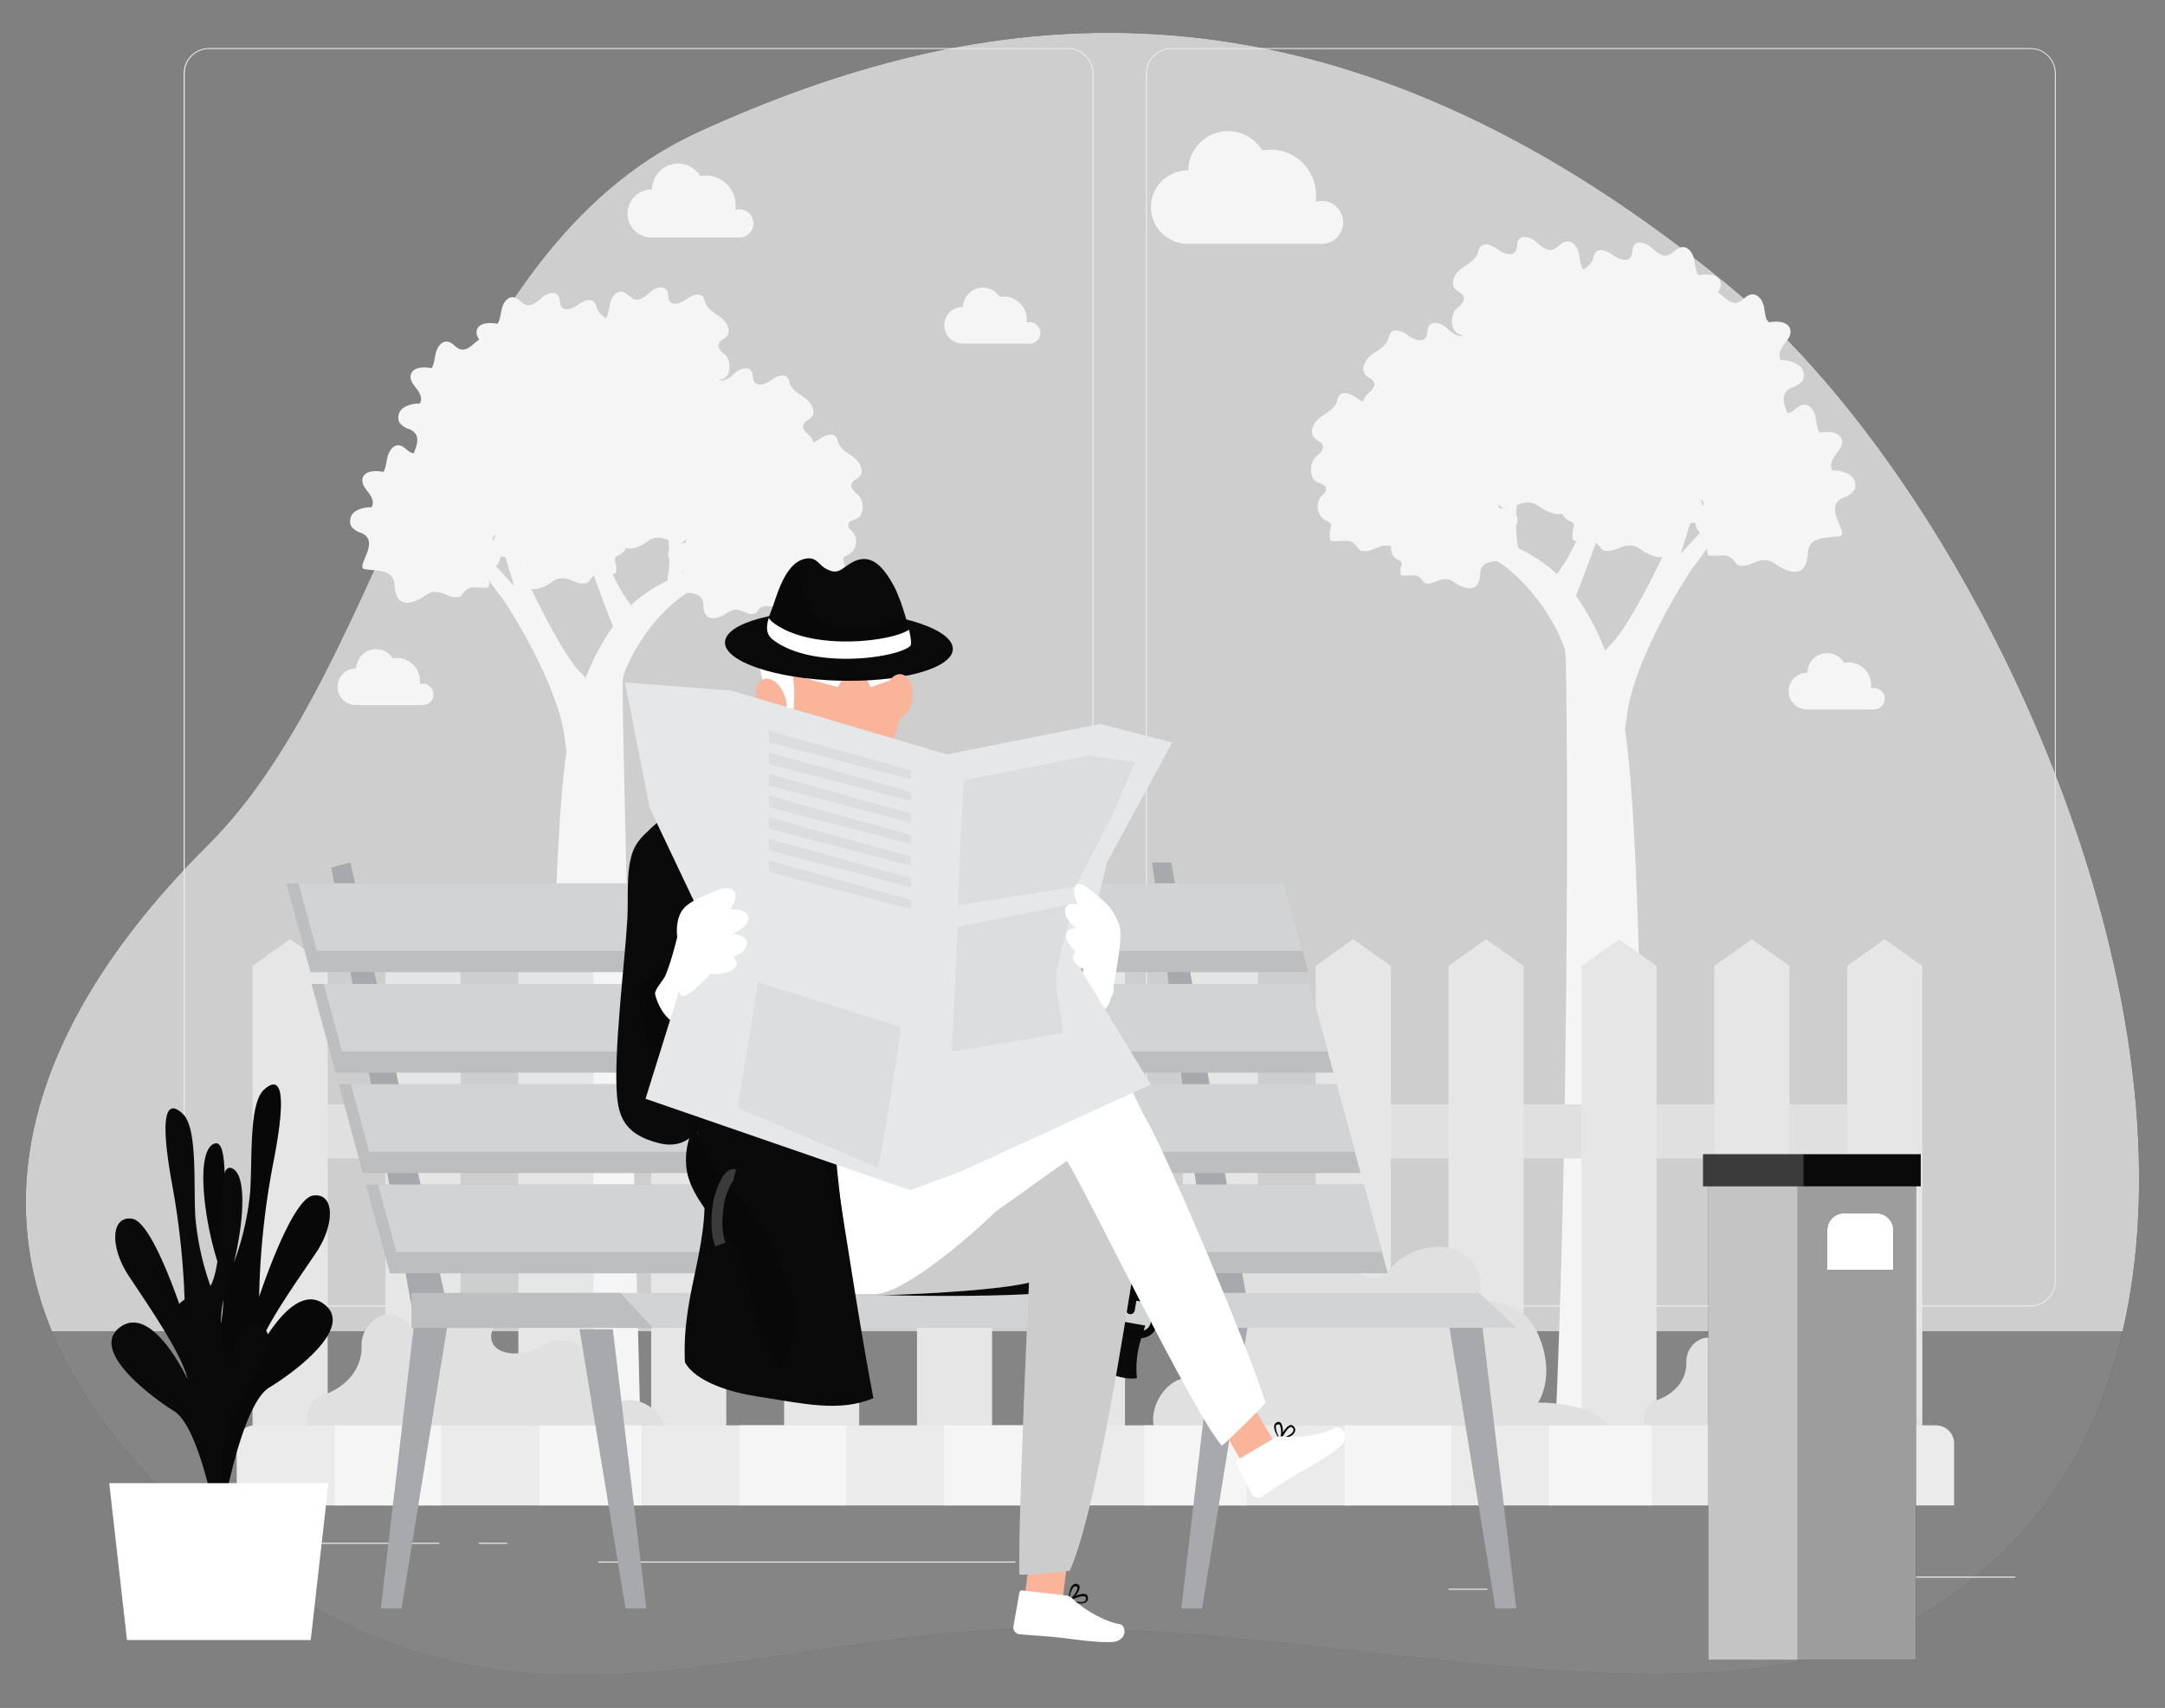 <svg id="adbd5017-09fd-48a6-9b0c-ad9ef97196f5" data-name="Layer 1" xmlns="http://www.w3.org/2000/svg" width="865.76" height="682.89" viewBox="0 0 865.76 682.89"><rect x="0" y="0" width="865.76" height="682.89" fill="#808080" stroke="none"/><g id="f006fadc-4aa6-4462-8714-bacf94df0b8c" data-name="b43ab62f-a268-4de2-9dff-64c6b6f0c7c6"><g id="a37185b1-51b4-4218-bba5-997bf0aab18a" data-name="f8d76673-7985-434d-99dc-d99caf6e5eb9"><path d="M853,509.14c18.29-137.44-70.45-320.08-162.3-395.5C524.79-22.53,386.91,3.8,279.66,52.55S157.21,264.18,83.15,337.85-33,510.59,79.34,609.25,282.4,657.76,399.76,651.5s273.2,43,357.45.17C816.05,621.78,845,570,853,509.14Z" fill="#0a0a0a"/><path d="M853,509.14c18.29-137.44-70.45-320.08-162.3-395.5C524.79-22.53,386.91,3.8,279.66,52.55S157.21,264.18,83.15,337.85-33,510.59,79.34,609.25,282.4,657.76,399.76,651.5s273.2,43,357.45.17C816.05,621.78,845,570,853,509.14Z" fill="#fff" opacity="0.8" style="isolation:isolate"/></g><g id="b12272ef-b4ca-4ffc-aeb0-a4e130ec8281" data-name="a2ec8de8-54c7-451e-b69c-5e4db815d083"><path d="M20.76,532.35C31.23,557.69,50,583.49,79.34,609.21c112.34,98.63,203.06,48.51,320.42,42.25s273.2,43,357.45.17c51.18-26,79.77-68.67,91.66-119.32Z" fill="#0a0a0a"/><path d="M20.76,532.35C31.23,557.69,50,583.49,79.34,609.21c112.34,98.63,203.06,48.51,320.42,42.25s273.2,43,357.45.17c51.18-26,79.77-68.67,91.66-119.32Z" fill="#fff" opacity="0.5" style="isolation:isolate"/></g><g id="b9da39d7-f122-4cab-878c-9cbcb6f12f3d" data-name="af864ef5-c5cd-426b-91e7-5b67599fb687"><rect x="746.97" y="630.36" width="58.93" height="0.44" fill="#ebebeb"/><rect x="579.28" y="635.2" width="15.46" height="0.44" fill="#ebebeb"/><rect x="711.05" y="613.85" width="34.14" height="0.44" fill="#ebebeb"/><rect x="98.78" y="616.83" width="76.84" height="0.44" fill="#ebebeb"/><rect x="191.48" y="616.83" width="11.26" height="0.44" fill="#ebebeb"/><rect x="239.36" y="624.34" width="166.67" height="0.44" fill="#ebebeb"/><path d="M427.11,522.38H83.57a10.16,10.16,0,0,1-10.14-10.16V29.3A10.16,10.16,0,0,1,83.57,19.23H427.11a10.16,10.16,0,0,1,10.16,10.16h0V512.22a10.16,10.16,0,0,1-10.16,10.16ZM83.57,19.59a9.7,9.7,0,0,0-9.69,9.71h0V512.22a9.7,9.7,0,0,0,9.69,9.71H427.11a9.73,9.73,0,0,0,9.72-9.71V29.3a9.73,9.73,0,0,0-9.72-9.71Z" fill="#ebebeb"/><path d="M812,522.38H468.41a10.17,10.17,0,0,1-10.16-10.16V29.3a10.18,10.18,0,0,1,10.16-10.07H812A10.16,10.16,0,0,1,822.09,29.3V512.22A10.17,10.17,0,0,1,812,522.38ZM468.41,19.59a9.73,9.73,0,0,0-9.72,9.71V512.22a9.73,9.73,0,0,0,9.72,9.71H812a9.73,9.73,0,0,0,9.72-9.71V29.3A9.73,9.73,0,0,0,812,19.59Z" fill="#ebebeb"/><path d="M537.12,88.92a8.6,8.6,0,0,0-8.59-8.59h0a8.93,8.93,0,0,0-2.47.35,18.15,18.15,0,0,0-15.28-20.63h0a17.43,17.43,0,0,0-2.7-.2,18.88,18.88,0,0,0-3.35.3,15.91,15.91,0,0,0-29.55,8h-.27a14.66,14.66,0,1,0,0,29.32h53.84A8.58,8.58,0,0,0,537.12,88.92Z" fill="#f5f5f5"/><path d="M416,133.1a4.29,4.29,0,0,0-4.29-4.29h0a3.67,3.67,0,0,0-1.23.18,9.76,9.76,0,0,0,.09-1.32,9.09,9.09,0,0,0-9.07-9.11h0a8.72,8.72,0,0,0-1.69.16,8,8,0,0,0-14.75,4h-.13a7.33,7.33,0,0,0,0,14.66h26.92A4.26,4.26,0,0,0,416,133.1Z" fill="#f5f5f5"/><path d="M173.33,277.64a4.27,4.27,0,0,0-4.2-4.29,3.61,3.61,0,0,0-1.22.18v-1.32a9.11,9.11,0,0,0-9.11-9.11,8.62,8.62,0,0,0-1.68.16,7.95,7.95,0,0,0-14.67,4h-.13a7.33,7.33,0,1,0,0,14.66h26.81A4.27,4.27,0,0,0,173.33,277.64Z" fill="#f5f5f5"/><path d="M753.7,279.38a4.31,4.31,0,0,0-4.31-4.31h0a4.28,4.28,0,0,0-1.23.2,9.91,9.91,0,0,0,.09-1.33,9.09,9.09,0,0,0-9.08-9.1h0a9.58,9.58,0,0,0-1.69.16,7.93,7.93,0,0,0-14.73,4h-.14a7.33,7.33,0,0,0,0,14.66h26.91A4.32,4.32,0,0,0,753.7,279.38Z" fill="#f5f5f5"/><path d="M301.29,89.31a5.62,5.62,0,0,0-5.62-5.62h0a5.2,5.2,0,0,0-1.62.23,10.58,10.58,0,0,0,.12-1.78,11.92,11.92,0,0,0-11.9-11.94h0a10.71,10.71,0,0,0-2.19.22,10.43,10.43,0,0,0-19.34,5.33h-.18a9.61,9.61,0,0,0,0,19.22h35.3A5.64,5.64,0,0,0,301.29,89.31Z" fill="#f5f5f5"/><path d="M722.45,224.49a15.09,15.09,0,0,0,.52-3.34c.41-6.94,7-5.84,12.65-6.78,4.39-.73-7.24-11.83,1.62-15.43a7.67,7.67,0,0,0,4.27-3,5,5,0,0,0-1.92-6.15,12.05,12.05,0,0,0-6.73-1.69c-1.46-1.78-.27-4.4,1.12-6.19s3.12-3.85,2.58-6c-.8-3.35-5.46-3.56-8.89-2.82-1.25-2-1.23-4.55-1.78-6.85s-2.42-4.69-4.79-4.41-3.56,2.78-5.75,3.29c-2.52.61-4.71-1.63-6.69-3.31s-5.46-2.72-6.81-.51c-.82,1.32-.34,3.17-1.19,4.46-1.46,2.26-5,.86-7.12-.74s-5.62-3-7.11-.82a9.05,9.05,0,0,0-.86,2.31c-1,3-4.22,4.43-6.71,6.34s-4.46,5.67-2.36,8c1,1.14,2.88,1.61,3.4,3.06.64,1.78-1.21,3.46-2.69,4.7-2.46,2.08-2.9,8.33.34,10,1.37.73,3.36.94,3.68,2.44s-1.05,2.38-2,3.41a6.43,6.43,0,0,0,1.11,9,7.24,7.24,0,0,0,.87.57c.76.37,1.78.68,2,1.5a3,3,0,0,1-.18,1.77,9.51,9.51,0,0,0-.32,3.56,1.58,1.58,0,0,0,.43,1.09,1.71,1.71,0,0,0,1,.28c4.68.22,6.92-1.44,9.78,2.62a3.24,3.24,0,0,0,1,1,3,3,0,0,0,1.28.32c3.22.27,5.34-1.78,8.26-2.12,4.07-.51,5,1.58,8.52,3.27C718.59,230,721.33,228.34,722.45,224.49Z" fill="#f5f5f5"/><path d="M668.53,218.66a15.59,15.59,0,0,0,.51-3.33c.41-6.94,7-5.84,12.65-6.78,4.4-.73-7.24-11.83,1.62-15.42a7.67,7.67,0,0,0,4.27-3,5,5,0,0,0-1.92-6.15,12.05,12.05,0,0,0-6.72-1.78c-1.46-1.78-.29-4.39,1.12-6.19s3.11-3.84,2.58-6c-.8-3.35-5.47-3.47-8.9-2.81-1.25-2-1.23-4.56-1.78-6.85s-2.42-4.7-4.79-4.41-3.55,2.77-5.74,3.29c-2.53.58-4.72-1.64-6.71-3.31s-5.44-2.72-6.81-.52c-.82,1.32-.32,3.17-1.18,4.47-1.47,2.26-5,.85-7.11-.75s-5.63-3-7.12-.84a9.4,9.4,0,0,0-.86,2.34c-1,3-4.21,4.43-6.7,6.33s-4.47,5.66-2.37,8c1,1.14,2.88,1.6,3.4,3.06.64,1.78-1.23,3.45-2.69,4.69-2.45,2.09-2.9,8.33.34,10,1.37.73,3.36.94,3.68,2.44s-1,2.38-1.95,3.41a6.43,6.43,0,0,0,1.1,9,5,5,0,0,0,.87.57c.77.38,1.78.68,2,1.5a3,3,0,0,1-.18,1.78,9.72,9.72,0,0,0-.32,3.56,1.6,1.6,0,0,0,.43,1.1,1.78,1.78,0,0,0,1,.28c4.66.22,6.92-1.44,9.79,2.62a3.18,3.18,0,0,0,1,1,3.3,3.3,0,0,0,1.3.34c3.22.25,5.34-1.78,8.25-2.12,4.08-.53,4.93,1.59,8.53,3.26C664.74,224.15,667.48,222.52,668.53,218.66Z" fill="#f5f5f5"/><path d="M663.35,184.37a16.33,16.33,0,0,0,.5-3.34c.41-6.94,7-5.84,12.65-6.78,4.39-.73-7.24-11.83,1.62-15.43a7.69,7.69,0,0,0,4.28-3,5.07,5.07,0,0,0-1.93-6.15,11.88,11.88,0,0,0-6.73-1.68c-1.44-1.78-.27-4.41,1.12-6.21s3.11-3.82,2.6-6c-.8-3.35-5.48-3.46-8.9-2.82-1.24-2-1.21-4.53-1.78-6.83s-2.43-4.71-4.78-4.43-3.56,2.78-5.77,3.29c-2.52.61-4.71-1.63-6.69-3.31s-5.46-2.72-6.81-.51c-.82,1.32-.34,3.17-1.19,4.46-1.46,2.26-5,.86-7.12-.74s-5.62-3-7.12-.82a9.12,9.12,0,0,0-.83,2.31c-1,3-4.24,4.43-6.73,6.34s-4.46,5.67-2.35,8c1,1.14,2.87,1.61,3.38,3.06.64,1.78-1.21,3.46-2.68,4.7-2.46,2.08-2.9,8.33.34,10,1.37.71,3.36.92,3.7,2.42s-1.07,2.38-2,3.43a6.46,6.46,0,0,0,2,9.57c.78.37,1.78.68,2,1.5a3.07,3.07,0,0,1-.18,1.77,9.45,9.45,0,0,0-.32,3.47,1.75,1.75,0,0,0,.43,1.09,1.71,1.71,0,0,0,1,.28c4.68.22,6.94-1.44,9.78,2.64a3.4,3.4,0,0,0,1,1,3,3,0,0,0,1.28.32c3.22.27,5.34-1.78,8.26-2.12,4.07-.51,4.94,1.59,8.54,3.28C659.54,189.85,662.28,188.25,663.35,184.37Z" fill="#f5f5f5"/><path d="M627.87,201.45a16.33,16.33,0,0,0,.5-3.34c.41-6.92,7-5.84,12.65-6.76,4.4-.75-7.24-11.85,1.62-15.43a7.88,7.88,0,0,0,4.29-3,5,5,0,0,0-1.94-6.14,11.87,11.87,0,0,0-6.73-1.69c-1.44-1.78-.26-4.41,1.12-6.21s3.12-3.82,2.58-6c-.8-3.35-5.46-3.46-8.89-2.82-1.25-2-1.21-4.53-1.78-6.83s-2.44-4.71-4.79-4.41-3.56,2.78-5.76,3.27c-2.53.61-4.72-1.63-6.69-3.31s-5.46-2.72-6.82-.51c-.81,1.32-.33,3.17-1.19,4.46-1.46,2.26-5,.86-7.11-.74s-5.63-3.05-7.12-.82a9.54,9.54,0,0,0-.84,2.31c-1,3-4.23,4.43-6.72,6.34s-4.47,5.67-2.35,8c1,1.14,2.86,1.61,3.38,3.06.64,1.78-1.21,3.46-2.69,4.72-2.45,2.08-2.9,8.31.34,10,1.37.71,3.36.92,3.7,2.43s-1.07,2.39-2,3.42a6.42,6.42,0,0,0,1.12,9,5.94,5.94,0,0,0,.85.56c.77.37,1.78.68,2,1.5a3,3,0,0,1-.18,1.77,9.9,9.9,0,0,0-.32,3.47,1.83,1.83,0,0,0,.43,1.09,1.78,1.78,0,0,0,1,.28c4.68.22,6.92-1.44,9.79,2.64a3.18,3.18,0,0,0,1,1,3,3,0,0,0,1.28.32c3.22.27,5.34-1.78,8.25-2.12,4.08-.51,5,1.59,8.54,3.28C624.07,206.93,626.81,205.3,627.87,201.45Z" fill="#f5f5f5"/><path d="M592,193.59a17.1,17.1,0,0,0,.52-3.33c.41-6.94,7-5.83,12.65-6.78,4.4-.73-7.24-11.83,1.62-15.42a7.83,7.83,0,0,0,4.27-3,5,5,0,0,0-1.92-6.16,12.05,12.05,0,0,0-6.73-1.69c-1.46-1.78-.28-4.39,1.12-6.19s3.12-3.84,2.58-6.05c-.8-3.35-5.46-3.56-8.89-2.81-1.25-2-1.23-4.56-1.78-6.85s-2.42-4.7-4.79-4.41-3.56,2.77-5.74,3.29c-2.53.58-4.72-1.64-6.71-3.31s-5.45-2.74-6.82-.52c-.81,1.32-.32,3.17-1.17,4.47-1.48,2.26-5,.85-7.12-.75s-5.62-3.06-7.11-.84a9.76,9.76,0,0,0-.84,2.34c-1,2.95-4.22,4.43-6.71,6.33s-4.46,5.66-2.36,8c1,1.14,2.86,1.6,3.4,3.06.64,1.78-1.23,3.45-2.69,4.7-2.46,2.08-2.9,8.32.34,10,1.35.73,3.36.94,3.68,2.44s-1,2.38-2,3.42a6.43,6.43,0,0,0,1.13,9,5.68,5.68,0,0,0,.83.55c.78.38,1.78.68,2,1.5a3,3,0,0,1-.18,1.78,9.45,9.45,0,0,0-.32,3.47,1.6,1.6,0,0,0,.43,1.1,1.7,1.7,0,0,0,1,.29c4.68.21,6.94-1.45,9.8,2.61a3.18,3.18,0,0,0,1,1,2.81,2.81,0,0,0,1.3.32c3.22.27,5.34-1.78,8.26-2.1,4.07-.53,4.93,1.57,8.52,3.26C588.22,199.05,591,197.41,592,193.59Z" fill="#f5f5f5"/><path d="M591.54,231.91a11.69,11.69,0,0,0,.39-2.63c.32-5.45,5.54-4.59,10-5.34,3.47-.59-5.7-9.32,1.28-12.15a6.05,6.05,0,0,0,3.36-2.35A3.94,3.94,0,0,0,605,204.6a9.37,9.37,0,0,0-5.34-1.33c-1.14-1.37-.21-3.45.89-4.88s2.46-3,2-4.77c-.62-2.63-4.31-2.72-7-2.2a19.38,19.38,0,0,1-1.44-5.34c-.48-1.78-1.92-3.7-3.77-3.47s-2.81,2.19-4.52,2.58c-2,.48-3.72-1.28-5.34-2.61s-4.28-2.14-5.33-.4c-.65,1-.25,2.49-.93,3.56-1.16,1.78-3.9.68-5.6-.58s-4.43-2.39-5.64-.65a7.93,7.93,0,0,0-.66,1.78c-.8,2.33-3.33,3.56-5.34,5s-3.56,4.47-1.87,6.28c.84.91,2.26,1.27,2.67,2.42.52,1.43-.94,2.73-2.1,3.7-1.94,1.64-2.29,6.55.27,7.89,1.07.57,2.63.74,2.9,1.92s-.84,1.88-1.55,2.7a5.09,5.09,0,0,0,.9,7.12,4.88,4.88,0,0,0,.65.43c.62.28,1.37.53,1.6,1.17a2.39,2.39,0,0,1-.16,1.42,7.39,7.39,0,0,0-.23,2.73,1.18,1.18,0,0,0,.32.85,1.27,1.27,0,0,0,.82.23c3.68.16,5.44-1.14,7.7,2.06a2.42,2.42,0,0,0,.77.82,2.06,2.06,0,0,0,1,.25c2.53.22,4.18-1.37,6.49-1.65,3.22-.41,3.9,1.24,6.73,2.56C588.55,236.29,590.8,234.94,591.54,231.91Z" fill="#f5f5f5"/><path d="M571.46,218.66a16.33,16.33,0,0,0,.49-3.33c.41-6.94,7-5.84,12.65-6.78,4.4-.73-7.24-11.83,1.62-15.42a7.75,7.75,0,0,0,4.29-3,5,5,0,0,0-1.94-6.15,12.05,12.05,0,0,0-6.72-1.78c-1.45-1.78-.27-4.39,1.12-6.19s3.11-3.84,2.59-6c-.8-3.35-5.48-3.47-8.89-2.81-1.25-2-1.21-4.56-1.78-6.85s-2.44-4.7-4.79-4.41-3.55,2.77-5.76,3.29c-2.53.58-4.72-1.64-6.69-3.31s-5.44-2.72-6.81-.52c-.82,1.32-.34,3.17-1.18,4.47-1.48,2.26-5,.85-7.12-.75s-5.62-3-7.11-.84a9.76,9.76,0,0,0-.84,2.34c-1,3-4.23,4.43-6.72,6.33s-4.47,5.66-2.35,8c1,1.14,2.86,1.6,3.38,3.06.64,1.78-1.21,3.45-2.69,4.69-2.45,2.09-2.88,8.33.34,10,1.37.73,3.36.94,3.7,2.44s-1.07,2.38-2,3.41a6.46,6.46,0,0,0,1.16,9.06,5.93,5.93,0,0,0,.81.53c.78.38,1.78.68,2,1.5a3,3,0,0,1-.18,1.78,9.32,9.32,0,0,0-.3,3.56,1.58,1.58,0,0,0,.41,1.1,1.78,1.78,0,0,0,1,.28c4.68.22,6.94-1.44,9.79,2.62a2.53,2.53,0,0,0,2.26,1.37c3.22.25,5.33-1.78,8.25-2.12,4.08-.53,5,1.59,8.54,3.26C567.67,224.15,570.39,222.52,571.46,218.66Z" fill="#f5f5f5"/><path d="M627.87,159.27a16.53,16.53,0,0,0,.5-3.35c.41-6.94,7-5.83,12.65-6.77,4.4-.73-7.24-11.84,1.62-15.43a7.85,7.85,0,0,0,4.29-3,5.08,5.08,0,0,0-1.94-6.16,12.09,12.09,0,0,0-6.73-1.78c-1.44-1.78-.26-4.39,1.12-6.19s3.12-3.84,2.58-6c-.8-3.34-5.46-3.56-8.89-2.81-1.25-2-1.21-4.54-1.78-6.83s-2.44-4.72-4.79-4.43-3.56,2.77-5.76,3.29c-2.53.61-4.72-1.64-6.69-3.31s-5.46-2.72-6.82-.51c-.81,1.31-.33,3.16-1.19,4.46-1.46,2.26-5,.86-7.11-.75s-5.63-3-7.12-.81a9.54,9.54,0,0,0-.84,2.31c-1,2.95-4.23,4.43-6.72,6.33s-4.47,5.68-2.35,8c1,1.14,2.86,1.6,3.38,3.06.64,1.78-1.21,3.45-2.69,4.7-2.45,2.08-2.9,8.32.34,10,1.37.71,3.36.93,3.7,2.42s-1.07,2.39-2,3.44a6.42,6.42,0,0,0,1.12,9,6.93,6.93,0,0,0,.85.56c.77.37,1.78.67,2,1.49a3,3,0,0,1-.18,1.78,9.67,9.67,0,0,0-.32,3.47,1.83,1.83,0,0,0,.43,1.09,1.87,1.87,0,0,0,1,.28c4.68.21,6.92-1.44,9.79,2.62a3.24,3.24,0,0,0,1,1.05,3.36,3.36,0,0,0,1.28.32c3.22.26,5.34-1.78,8.25-2.12,4.08-.52,5,1.58,8.54,3.27C624.07,164.75,626.81,163.11,627.87,159.27Z" fill="#f5f5f5"/><path d="M673.94,161.56a16.32,16.32,0,0,0,.49-3.34c.41-6.92,7-5.82,12.65-6.76,4.4-.75-7.24-11.85,1.62-15.43a7.88,7.88,0,0,0,4.29-3,5,5,0,0,0-1.94-6.13,11.71,11.71,0,0,0-6.72-1.78c-1.45-1.78-.27-4.42,1.12-6.2s3.11-3.84,2.58-6.06c-.8-3.33-5.47-3.45-8.9-2.81-1.24-2-1.21-4.54-1.78-6.84s-2.44-4.69-4.78-4.41-3.56,2.78-5.77,3.29c-2.53.59-4.71-1.65-6.69-3.32s-5.46-2.73-6.81-.52c-.82,1.34-.34,3.17-1.19,4.47-1.46,2.26-5,.85-7.12-.73s-5.62-3.06-7.12-.84a9.12,9.12,0,0,0-.83,2.31c-1,3-4.24,4.43-6.73,6.34s-4.47,5.67-2.35,8c1,1.13,2.87,1.6,3.38,3.06.64,1.78-1.21,3.45-2.68,4.71-2.46,2.08-2.9,8.31.33,10,1.37.71,3.37.94,3.7,2.44s-1.06,2.38-2,3.41a6.42,6.42,0,0,0,1.13,9,5.34,5.34,0,0,0,.84.56c.77.38,1.78.7,2,1.5a2.93,2.93,0,0,1-.17,1.78,9.51,9.51,0,0,0-.32,3.56,1.25,1.25,0,0,0,1.1,1.38,1.45,1.45,0,0,0,.36,0c4.67.21,6.92-1.45,9.78,2.63a3,3,0,0,0,1,1,2.7,2.7,0,0,0,1.28.32c3.22.27,5.34-1.78,8.26-2.12,4.07-.51,4.94,1.59,8.54,3.28C670.13,167.1,672.87,165.46,673.94,161.56Z" fill="#f5f5f5"/><path d="M701.9,180.46a17.89,17.89,0,0,0,.52-3.33c.41-6.94,7-5.83,12.65-6.78,4.39-.73-7.24-11.83,1.62-15.42a7.8,7.8,0,0,0,4.27-3,5.08,5.08,0,0,0-2-6.13,12.15,12.15,0,0,0-6.75-1.78c-1.44-1.78-.26-4.39,1.14-6.19s3.12-3.84,2.58-6.05c-.8-3.34-5.46-3.56-8.89-2.81-1.25-2-1.23-4.56-1.78-6.85s-2.42-4.7-4.79-4.41-3.56,2.77-5.74,3.29c-2.53.6-4.72-1.64-6.71-3.31s-5.45-2.72-6.82-.52c-.81,1.32-.32,3.17-1.17,4.47-1.48,2.26-5,.85-7.12-.75s-5.62-3-7.11-.83a9.69,9.69,0,0,0-.84,2.33c-1,3-4.22,4.43-6.71,6.33s-4.46,5.68-2.36,8c1,1.14,2.86,1.6,3.38,3.06.65,1.78-1.21,3.45-2.67,4.7-2.46,2.08-2.9,8.32.34,10,1.35.73,3.34,1,3.68,2.44s-1.07,2.38-2,3.42a6.43,6.43,0,0,0,1.13,9,6.7,6.7,0,0,0,.83.56c.78.37,1.78.67,2,1.49a2.94,2.94,0,0,1-.2,1.78,10.16,10.16,0,0,0-.3,3.56,1.25,1.25,0,0,0,1.43,1.37c4.68.21,6.94-1.44,9.79,2.61a3.4,3.4,0,0,0,1,1,3.12,3.12,0,0,0,1.3.32c3.21.25,5.34-1.78,8.26-2.11,4.07-.54,4.93,1.58,8.52,3.25C698.11,186,700.85,184.32,701.9,180.46Z" fill="#f5f5f5"/><path d="M693.42,204.26S681.73,220.79,677.69,226s-24.21,37.93-27,59.55c-.31,2.31-.59,4.29-.88,6,8.69,57.27,7.33,275.93,7,293.87H621.29c6.76-134.38,5.52-319,4.64-324.67-.9-6-12.45-28.73-30.15-38.07s-33.1-40.28-33.1-40.28h5.66s10.5,19,25.43,29.46a58.08,58.08,0,0,0,6.7,4,95.36,95.36,0,0,1,5.95-33.43l3.06,2.83c-4.13,16.88-3.56,27.7-2.33,33.91a61.63,61.63,0,0,1,15.42,10.34c15.5-20.14,24.2-66.19,24.2-66.19l4,2.17a237.11,237.11,0,0,1-5.13,28.24c-2.9,11.92-11.44,34.35-15.41,44.48a105.11,105.11,0,0,1,11.69,22,9.83,9.83,0,0,1,1.5-1.78c10.09-9.13,29.05-52.22,29.05-52.22,4.59-10-2.42-36.31-2.42-36.31h5.34l2.37,23L691,178.36l2.42,2L679.31,198.5l-7.27,23,19-20.79Z" fill="#f5f5f5"/><path d="M158.26,237.09a16.57,16.57,0,0,1-.48-3.13c-.37-6.53-6.62-5.5-11.92-6.39-4.13-.69,6.83-11.15-1.51-14.52a7.46,7.46,0,0,1-4-2.81,4.78,4.78,0,0,1,1.78-5.8,11.14,11.14,0,0,1,6.35-1.58c1.35-1.66.25-4.15-1.07-5.84s-2.93-3.56-2.43-5.71c.76-3.15,5.16-3.25,8.34-2.63,1.17-1.91,1.14-4.29,1.78-6.46s2.29-4.43,4.52-4.15,3.36,2.62,5.34,3.1c2.38.55,4.44-1.55,6.31-3.13s5.13-2.56,6.42-.48c.77,1.24.31,3,1.11,4.2,1.39,2.13,4.68.82,6.72-.7s5.34-2.86,6.73-.78a9,9,0,0,1,.8,2.19c1,2.79,4,4.18,6.32,6s4.21,5.34,2.22,7.52c-1,1.09-2.71,1.52-3.19,2.89-.62,1.78,1.14,3.25,2.53,4.43,2.3,2,2.72,7.84-.32,9.44-1.28.68-3.17.88-3.56,2.3s1,2.24,1.78,3.22a6,6,0,0,1-.92,8.44l-.08.06a5,5,0,0,1-.78.52c-.73.36-1.63.64-1.9,1.41a2.86,2.86,0,0,0,.18,1.78,9.39,9.39,0,0,1,.3,3.25,1.55,1.55,0,0,1-.41,1,1.38,1.38,0,0,1-1,.27c-4.41.2-6.53-1.35-9.22,2.47a3.15,3.15,0,0,1-.92,1,2.84,2.84,0,0,1-1.21.3c-3,.25-5-1.63-7.78-2-3.84-.5-4.66,1.5-8,3.08C161.84,242.27,159.26,240.72,158.26,237.09Z" fill="#f5f5f5"/><path d="M209,231.61a14.62,14.62,0,0,1-.47-3.15c-.39-6.51-6.62-5.48-11.92-6.37-4.14-.69,6.82-11.15-1.53-14.53a7.49,7.49,0,0,1-4-2.8,4.78,4.78,0,0,1,1.78-5.8,11.13,11.13,0,0,1,6.34-1.58c1.37-1.66.25-4.15-1.07-5.84s-2.94-3.56-2.44-5.71c.77-3.15,5.16-3.25,8.35-2.65,1.17-1.89,1.15-4.27,1.78-6.44s2.27-4.43,4.5-4.16,3.36,2.61,5.33,3.11c2.39.55,4.45-1.55,6.32-3.13s5.14-2.56,6.42-.48c.77,1.24.31,3,1.11,4.2,1.38,2.13,4.68.82,6.72-.7s5.34-2.86,6.73-.78a9,9,0,0,1,.8,2.19c1,2.77,4,4.18,6.31,6s4.22,5.34,2.23,7.53c-1,1.08-2.71,1.51-3.19,2.88-.6,1.78,1.14,3.25,2.53,4.43,2.31,2,2.72,7.83-.32,9.44-1.28.68-3.17.88-3.47,2.3s1,2.24,1.78,3.22a6.06,6.06,0,0,1-1,8.5,6.61,6.61,0,0,1-.78.52c-.73.36-1.62.64-1.89,1.41a3,3,0,0,0,.16,1.78,8.7,8.7,0,0,1,.31,3.25,1.5,1.5,0,0,1-.41,1,1.61,1.61,0,0,1-1,.27c-4.4.2-6.53-1.35-9.22,2.47a3.37,3.37,0,0,1-.92,1,2.67,2.67,0,0,1-1.21.3c-3,.25-5-1.63-7.78-2-3.84-.5-4.64,1.5-8,3.08C212.56,236.79,210.05,235.24,209,231.61Z" fill="#f5f5f5"/><path d="M213.88,199.3a15,15,0,0,1-.48-3.13c-.38-6.53-6.62-5.5-11.92-6.39-4.13-.69,6.83-11.15-1.51-14.52a7.46,7.46,0,0,1-4-2.81,4.75,4.75,0,0,1,1.78-5.8,11.3,11.3,0,0,1,6.35-1.58c1.35-1.66.25-4.15-1.07-5.84s-2.94-3.56-2.44-5.71c.77-3.13,5.16-3.25,8.35-2.63,1.17-1.91,1.14-4.29,1.78-6.46s2.29-4.43,4.52-4.15,3.36,2.62,5.33,3.1c2.39.55,4.45-1.55,6.32-3.13s5.12-2.56,6.42-.48c.77,1.24.3,3,1.1,4.2,1.39,2.13,4.68.82,6.73-.7s5.34-2.86,6.73-.78a10.09,10.09,0,0,1,.8,2.19c1,2.79,4,4.18,6.31,6s4.22,5.34,2.23,7.53c-1,1.08-2.71,1.51-3.19,2.88-.6,1.78,1.14,3.25,2.53,4.43,2.31,2,2.72,7.84-.32,9.45-1.28.67-3.17.87-3.56,2.29s1,2.24,1.78,3.22a6.07,6.07,0,0,1-1,8.52,7.52,7.52,0,0,1-.75.5c-.73.36-1.62.64-1.9,1.41a2.93,2.93,0,0,0,.17,1.78,9.25,9.25,0,0,1,.31,3.27,1.5,1.5,0,0,1-.41,1,1.38,1.38,0,0,1-1,.27c-4.42.2-6.53-1.35-9.22,2.47a3.07,3.07,0,0,1-.93,1,2.84,2.84,0,0,1-1.21.3c-3,.25-5-1.63-7.77-2-3.84-.48-4.66,1.5-8,3.08C217.45,204.48,214.88,202.93,213.88,199.3Z" fill="#f5f5f5"/><path d="M247.29,215.4a16,16,0,0,1-.46-3.15c-.39-6.53-6.62-5.5-11.92-6.37-4.15-.69,6.81-11.15-1.53-14.53a7.28,7.28,0,0,1-4-2.81,4.74,4.74,0,0,1,1.78-5.79,11.36,11.36,0,0,1,6.33-1.6c1.37-1.65.25-4.14-1.07-5.83s-2.93-3.56-2.42-5.7c.75-3.15,5.15-3.25,8.33-2.65,1.17-1.9,1.16-4.29,1.78-6.44s2.28-4.43,4.5-4.16S252,159,254,159.46c2.36.57,4.43-1.54,6.3-3.11s5.14-2.58,6.42-.5c.76,1.25.3,3,1.1,4.22,1.39,2.12,4.68.8,6.73-.69s5.33-2.89,6.72-.79a8,8,0,0,1,.8,2.17c1,2.8,4,4.18,6.34,6s4.2,5.34,2.2,7.53c-1,1.06-2.7,1.51-3.18,2.88-.61,1.78,1.14,3.24,2.52,4.43,2.32,2,2.73,7.83-.32,9.43-1.28.67-3.16.89-3.46,2.29s1,2.25,1.77,3.22a6.08,6.08,0,0,1-1,8.54h0a5.17,5.17,0,0,1-.73.49c-.75.34-1.64.63-1.91,1.39a3,3,0,0,0,.16,1.78,8.8,8.8,0,0,1,.3,3.27,1.48,1.48,0,0,1-.39,1,1.7,1.7,0,0,1-1,.27c-4.39.2-6.53-1.37-9.21,2.47a3.07,3.07,0,0,1-.93,1,3,3,0,0,1-1.21.31c-3,.24-5-1.66-7.77-2-3.85-.5-4.65,1.48-8,3.08C251,220.56,248.31,219,247.29,215.4Z" fill="#f5f5f5"/><path d="M281.08,208a13.87,13.87,0,0,1-.48-3.14c-.39-6.53-6.62-5.48-11.92-6.37-4.15-.7,6.83-11.16-1.53-14.54a7.28,7.28,0,0,1-4-2.81,4.74,4.74,0,0,1,1.78-5.78,11.17,11.17,0,0,1,6.33-1.59c1.37-1.65.27-4.14-1.05-5.83s-2.94-3.56-2.44-5.71c.75-3.15,5.14-3.26,8.33-2.65,1.17-1.91,1.15-4.27,1.78-6.45s2.29-4.43,4.5-4.16,3.38,2.62,5.43,3.12c2.38.55,4.43-1.55,6.29-3.14s5.15-2.56,6.43-.48c.78,1.25.32,3,1.12,4.2,1.38,2.14,4.68.82,6.7-.69s5.34-2.88,6.75-.78a8.86,8.86,0,0,1,.78,2.18c1,2.78,4,4.17,6.33,6s4.2,5.34,2.23,7.53c-1,1.07-2.71,1.51-3.2,2.88-.61,1.78,1.15,3.26,2.52,4.43,2.32,2,2.74,7.83-.32,9.45-1.28.66-3.15.87-3.56,2.29s1,2.25,1.78,3.21a6,6,0,0,1-1,8.5l0,0a6.92,6.92,0,0,1-.77.52c-.73.33-1.63.64-1.9,1.4a2.73,2.73,0,0,0,.18,1.69,9.23,9.23,0,0,1,.28,3.27,1.48,1.48,0,0,1-.39,1,1.62,1.62,0,0,1-1,.26c-4.39.2-6.53-1.35-9.21,2.48a3.12,3.12,0,0,1-.91,1,2.9,2.9,0,0,1-1.23.3c-3,.25-5-1.64-7.76-2-3.84-.49-4.66,1.5-8,3.08C284.65,213.16,282.07,211.59,281.08,208Z" fill="#f5f5f5"/><path d="M281.5,244.1a12.81,12.81,0,0,1-.28-2.47c-.3-5.13-5.2-4.33-9.38-5-3.25-.53,5.34-8.77-1.21-11.44a5.73,5.73,0,0,1-3.16-2.21,3.73,3.73,0,0,1,1.44-4.55,8.78,8.78,0,0,1,5-1.27c1.07-1.29.2-3.25-.84-4.59s-2.31-2.84-1.92-4.48c.61-2.49,4.06-2.58,6.57-2.08a18.33,18.33,0,0,0,1.35-5.09c.46-1.69,1.78-3.56,3.56-3.27s2.65,2.06,4.27,2.43,3.56-1.21,5-2.45,4-2,5.05-.37c.61,1,.25,2.34.88,3.31,1.08,1.67,3.68.64,5.33-.56s4.18-2.26,5.34-.62a6.6,6.6,0,0,1,.62,1.78c.77,2.19,3.15,3.29,5,4.7s3.32,4.21,1.77,5.92c-.78.86-2.13,1.19-2.5,2.28s.89,2.56,2,3.56c1.78,1.55,2.15,6.17-.25,7.43-1,.52-2.49.7-2.74,1.78s.8,1.78,1.46,2.55A4.74,4.74,0,0,1,313,236a3.76,3.76,0,0,1-.68.44c-.57.29-1.28.5-1.49,1.11a2.16,2.16,0,0,0,.14,1.35,7.13,7.13,0,0,1,.23,2.56,1.19,1.19,0,0,1-.32.82,1.29,1.29,0,0,1-.76.21c-3.56.15-5.15-1.08-7.26,1.94a2.38,2.38,0,0,1-.71.77,2.31,2.31,0,0,1-1,.25c-2.38.19-4-1.3-6.12-1.59-3-.37-3.66,1.18-6.33,2.44C284.33,248.16,282.31,247,281.5,244.1Z" fill="#f5f5f5"/><path d="M300.44,231.61a16,16,0,0,1-.49-3.15c-.37-6.51-6.61-5.48-11.92-6.37-4.12-.69,6.84-11.15-1.51-14.53a7.49,7.49,0,0,1-4-2.8,4.78,4.78,0,0,1,1.78-5.8,11.14,11.14,0,0,1,6.35-1.58c1.36-1.66.25-4.15-1.06-5.84s-2.94-3.56-2.44-5.71c.76-3.15,5.16-3.25,8.34-2.65,1.18-1.89,1.14-4.27,1.78-6.44s2.3-4.43,4.52-4.16,3.36,2.61,5.34,3.11c2.38.55,4.45-1.55,6.32-3.13s5.12-2.56,6.42-.48c.76,1.24.3,3,1.1,4.2,1.39,2.13,4.68.82,6.73-.7s5.33-2.86,6.72-.78a9,9,0,0,1,.8,2.19c1,2.77,4,4.18,6.32,6s4.21,5.34,2.22,7.53c-1,1.08-2.7,1.51-3.18,2.88-.61,1.78,1.14,3.25,2.52,4.43,2.32,2,2.73,7.83-.32,9.44-1.28.68-3.16.88-3.55,2.3s1,2.24,1.86,3.22A6.07,6.07,0,0,1,340,221.3a5.71,5.71,0,0,1-.77.51c-.73.36-1.62.64-1.91,1.41a2.86,2.86,0,0,0,.18,1.78,8.93,8.93,0,0,1,.3,3.25,1.19,1.19,0,0,1-1.41,1.27c-4.41.2-6.53-1.35-9.21,2.47a3.41,3.41,0,0,1-.93,1,2.84,2.84,0,0,1-1.21.3c-3,.25-5-1.63-7.77-2-3.85-.5-4.67,1.5-8,3.08C304,236.79,301.43,235.24,300.44,231.61Z" fill="#f5f5f5"/><path d="M247.29,175.65a15.87,15.87,0,0,1-.46-3.14c-.39-6.52-6.62-5.48-11.92-6.37-4.15-.7,6.81-11.16-1.53-14.54a7.37,7.37,0,0,1-4-2.79,4.75,4.75,0,0,1,1.78-5.8,11.09,11.09,0,0,1,6.33-1.59c1.37-1.65.25-4.14-1.07-5.83s-2.93-3.56-2.42-5.71c.75-3.15,5.15-3.26,8.33-2.65,1.17-1.89,1.16-4.27,1.78-6.44s2.28-4.44,4.5-4.15,3.36,2.61,5.34,3.1c2.36.55,4.43-1.55,6.3-3.14s5.14-2.56,6.42-.48c.76,1.25.3,3,1.1,4.2,1.39,2.14,4.68.82,6.73-.69s5.33-2.87,6.72-.78A8.27,8.27,0,0,1,282,121c1,2.8,4,4.19,6.34,6s4.2,5.34,2.2,7.53c-1,1.09-2.7,1.51-3.18,2.88-.61,1.78,1.14,3.26,2.52,4.43,2.32,2,2.73,7.83-.32,9.45-1.28.68-3.16.87-3.46,2.3s1,2.24,1.77,3.22a6.06,6.06,0,0,1-1,8.5h0a5.4,5.4,0,0,1-.74.51c-.75.35-1.64.64-1.91,1.4a3,3,0,0,0,.16,1.78,8.67,8.67,0,0,1,.43,3.24,1.17,1.17,0,0,1-1,1.31,1.45,1.45,0,0,1-.36,0c-4.4.19-6.53-1.35-9.22,2.47a3,3,0,0,1-.92,1,2.84,2.84,0,0,1-1.21.3c-3,.25-5-1.64-7.78-2-3.84-.5-4.64,1.49-8,3.08C251,180.83,248.31,179.36,247.29,175.65Z" fill="#f5f5f5"/><path d="M203.92,177.88a14,14,0,0,1-.48-3.15c-.4-6.53-6.62-5.5-11.93-6.37-4.14-.69,6.84-11.16-1.53-14.54a7.28,7.28,0,0,1-4-2.81,4.75,4.75,0,0,1,1.78-5.78,11.13,11.13,0,0,1,6.34-1.58c1.37-1.68.26-4.17-1-5.86s-2.94-3.55-2.44-5.69c.75-3.15,5.16-3.26,8.33-2.65,1.17-1.9,1.15-4.27,1.78-6.44s2.29-4.43,4.5-4.16,3.38,2.61,5.33,3.09c2.39.57,4.45-1.53,6.32-3.11s5.12-2.56,6.4-.48c.79,1.24.33,3,1.13,4.2,1.38,2.13,4.67.8,6.7-.7s5.34-2.88,6.75-.78a8.54,8.54,0,0,1,.78,2.19c1,2.77,4,4.16,6.33,6s4.2,5.34,2.23,7.52c-1,1.07-2.71,1.52-3.21,2.89-.6,1.78,1.16,3.25,2.55,4.43,2.29,2,2.72,7.82-.34,9.43-1.28.67-3.15.89-3.56,2.29s1,2.26,1.78,3.22a6.06,6.06,0,0,1-1,8.51h0a5.77,5.77,0,0,1-.77.52c-.73.34-1.63.64-1.9,1.41a2.73,2.73,0,0,0,.18,1.69,9.23,9.23,0,0,1,.28,3.27,1.48,1.48,0,0,1-.39,1,1.63,1.63,0,0,1-1,.27c-4.41.19-6.53-1.37-9.23,2.47a3,3,0,0,1-.91,1,2.84,2.84,0,0,1-1.21.3c-3,.25-5-1.65-7.78-2-3.84-.5-4.66,1.48-8,3.08C207.49,183,204.91,181.51,203.92,177.88Z" fill="#f5f5f5"/><path d="M177.55,195.63a15.16,15.16,0,0,1-.46-3.14c-.4-6.53-6.62-5.5-11.92-6.37-4.15-.7,6.81-11.16-1.53-14.54a7.28,7.28,0,0,1-4-2.81,4.73,4.73,0,0,1,1.78-5.78,11.14,11.14,0,0,1,6.34-1.59c1.37-1.67.25-4.16-1.07-5.85s-2.92-3.56-2.42-5.69c.75-3.15,5.14-3.26,8.33-2.65,1.17-1.91,1.15-4.27,1.78-6.44s2.27-4.43,4.5-4.17,3.36,2.62,5.33,3.1c2.37.57,4.43-1.53,6.3-3.12s5.14-2.56,6.43-.48c.76,1.25.3,3,1.1,4.2,1.39,2.14,4.68.8,6.72-.69s5.34-2.88,6.75-.78a8.86,8.86,0,0,1,.78,2.18c1,2.78,4,4.17,6.33,6s4.2,5.34,2.21,7.53c-1,1.07-2.7,1.51-3.19,2.88-.6,1.78,1.14,3.26,2.53,4.43,2.31,2,2.72,7.83-.32,9.43-1.28.68-3.17.89-3.56,2.3s1,2.26,1.78,3.22a6.09,6.09,0,0,1-1,8.54,6.39,6.39,0,0,1-.74.5c-.74.33-1.63.64-1.9,1.4a2.93,2.93,0,0,0,.16,1.78,8.8,8.8,0,0,1,.3,3.27,1.48,1.48,0,0,1-.39,1,1.76,1.76,0,0,1-1,.26c-4.39.2-6.53-1.37-9.21,2.48a3.12,3.12,0,0,1-.91,1,2.91,2.91,0,0,1-1.23.31c-3,.25-5-1.66-7.77-2-3.85-.49-4.65,1.48-8,3.08C181.14,200.79,178.56,199.26,177.55,195.63Z" fill="#f5f5f5"/><path d="M185.55,218.07s11,15.59,14.82,20.53,22.8,35.73,25.39,56.08c.27,2.17.54,4.07.8,5.68-8.16,54-6.88,271.87-6.6,288.76h36.58c-4-166.93-8.23-312.44-7.43-317.76.87-5.63,11.69-27.07,28.46-35.87s31.17-37.93,31.17-37.93h-5.33s-9.9,17.79-24,27.73a53.14,53.14,0,0,1-6.34,3.76,89.3,89.3,0,0,0-5.58-31.49l-2.88,2.65c3.89,15.92,3.38,26.1,2.2,32a57.9,57.9,0,0,0-14.5,9.79c-14.57-19-22.77-62.27-22.77-62.27l-3.74,2.05a221.47,221.47,0,0,0,4.82,26.69c2.72,11.22,10.68,32.36,14.52,42a99.26,99.26,0,0,0-11,20.67,8.44,8.44,0,0,0-1.41-1.69c-9.5-8.59-27.36-49.18-27.36-49.18C201,210.78,207.63,186,207.63,186h-5l-2.22,21.65L188,194l-2.28,1.9L199,213l6.72,21.53L187.9,214.74Z" fill="#f5f5f5"/><rect x="115.99" y="441.57" width="637.69" height="21.62" fill="#e0e0e0"/><polygon points="738.68 575.81 768.71 575.81 768.71 386.2 753.7 375.53 738.68 386.2 738.68 575.81" fill="#e6e6e6"/><polygon points="685.54 575.81 715.57 575.81 715.57 386.2 700.55 375.53 685.54 386.2 685.54 575.81" fill="#e6e6e6"/><polygon points="632.39 575.81 662.42 575.81 662.42 386.2 647.41 375.53 632.39 386.2 632.39 575.81" fill="#e6e6e6"/><polygon points="579.25 575.81 609.28 575.81 609.28 386.2 594.26 375.53 579.25 386.2 579.25 575.81" fill="#e6e6e6"/><polygon points="526.11 575.81 556.14 575.81 556.14 386.2 541.12 375.53 526.11 386.2 526.11 575.81" fill="#e6e6e6"/><polygon points="472.96 575.81 502.99 575.81 502.99 386.2 487.98 375.53 472.96 386.2 472.96 575.81" fill="#e6e6e6"/><polygon points="419.83 575.81 449.87 575.81 449.87 386.2 434.85 375.53 419.83 386.2 419.83 575.81" fill="#e6e6e6"/><polygon points="366.69 575.81 396.72 575.81 396.72 386.2 381.71 375.53 366.69 386.2 366.69 575.81" fill="#e6e6e6"/><polygon points="313.55 575.81 343.58 575.81 343.58 386.2 328.56 375.53 313.55 386.2 313.55 575.81" fill="#e6e6e6"/><polygon points="260.4 575.81 290.44 575.81 290.44 386.2 275.42 375.53 260.4 386.2 260.4 575.81" fill="#e6e6e6"/><polygon points="207.28 575.81 237.29 575.81 237.29 386.2 222.28 375.53 207.28 386.2 207.28 575.81" fill="#e6e6e6"/><polygon points="154.13 575.81 184.17 575.81 184.17 386.2 169.15 375.53 154.13 386.2 154.13 575.81" fill="#e6e6e6"/><polygon points="100.99 575.81 131.02 575.81 131.02 386.2 116.01 375.53 100.99 386.2 100.99 575.81" fill="#e6e6e6"/><path d="M123.82,577.89s-5-16.65,5.09-20,16-11.1,15.69-19.91,10.25-17.38,18.18-9.13,6.89-6.35,17.47-9.89,19.57,5,16.66,12.93,7.54,12.8,20.09,6.11,26.27,5.48,23.62,15-.48,10.58,7.44,7.4,22.06,5.82,17.1,17.47S123.82,577.89,123.82,577.89Z" fill="#e0e0e0"/><path d="M658.15,575.49s-3.84-12.94,4-15.52,12.46-8.61,12.19-15.46,8-13.48,14.11-7.12,5.34-4.92,13.56-7.68,15.19,3.93,12.93,10,5.86,9.91,15.57,4.72,20.39,4.27,18.34,11.65-.37,8.22,5.77,5.75,17.13,4.53,13.29,13.57S658.15,575.49,658.15,575.49Z" fill="#e0e0e0"/><path d="M465,577c-8.9-8.9-.89-24,8-25.8s17.79-17.44,18.26-27.4,16.44-40.62,41.34-21.69,17.4,2.8,35.4-2.5,29.39,10,21.47,21.45c0,0,18.11-4.53,25.57,12.37s0,27.4,0,27.4,34-1,31,20S465,577,465,577Z" fill="#e0e0e0"/><path d="M781.42,577.55v24.38H94.66V577.55a7.26,7.26,0,0,1,6.85-7.64H774.23a7.26,7.26,0,0,1,7.2,7.32h0C781.42,577.33,781.42,577.44,781.42,577.55Z" fill="#ebebeb"/><rect x="133.8" y="569.9" width="42.7" height="32.02" fill="#f5f5f5"/><rect x="215.64" y="569.9" width="40.92" height="32.02" fill="#f5f5f5"/><rect x="295.7" y="569.9" width="42.7" height="32.02" fill="#f5f5f5"/><rect x="377.54" y="569.9" width="40.92" height="32.02" fill="#f5f5f5"/><rect x="457.61" y="569.9" width="40.92" height="32.02" fill="#f5f5f5"/><rect x="537.67" y="569.9" width="42.7" height="32.02" fill="#f5f5f5"/><rect x="619.51" y="569.9" width="40.92" height="32.02" fill="#f5f5f5"/><rect x="699.57" y="569.9" width="42.7" height="32.02" fill="#f5f5f5"/></g><rect x="702.49" y="478.01" width="60.1" height="42.01" fill="#ffffff"/><path d="M683.17,468.49V663.64h83V468.49Zm73.92,39.25H730.71V491.83a6.7,6.7,0,0,1,6.71-6.71h13a6.72,6.72,0,0,1,6.7,6.71Z" fill="#0a0a0a"/><path d="M683.17,468.49V663.64h83V468.49Zm73.92,39.25H730.71V491.83a6.7,6.7,0,0,1,6.71-6.71h13a6.72,6.72,0,0,1,6.7,6.71Z" fill="#fff" opacity="0.6" style="isolation:isolate"/><rect x="683.17" y="468.49" width="35.58" height="195.17" fill="#fff" opacity="0.4" style="isolation:isolate"/><rect x="681.03" y="461.48" width="87.05" height="12.85" fill="#0a0a0a"/><rect x="681.03" y="461.48" width="40.17" height="12.85" fill="#fff" opacity="0.2" style="isolation:isolate"/><path d="M84,600.31s10.9-23.77-1.55-47.22-16-29-8.13-33.8S85.93,538,85.93,538s6.69-16.21,1.18-33.16-9-44.59-1.46-47.54,1.44,34.46,8,47.22a110.43,110.43,0,0,0,6.4-27.83c.91-13.63-.5-35.37,5.46-40.92s9.77-1.78,3.92,28.34a314.69,314.69,0,0,0-5.82,54.5s12.9-39.41,21.62-40.59,8.66,11.62,1.24,22.71-21.76,30.92-24.11,41.13c0,0,14.24-29.68,27-20.58s-11,27-21.71,33.5-18,47.07-18,47.07Z" fill="#0a0a0a"/><path d="M84,600.31s10.9-23.77-1.55-47.22-16-29-8.13-33.8S85.93,538,85.93,538s6.69-16.21,1.18-33.16-9-44.59-1.46-47.54,1.44,34.46,8,47.22a110.43,110.43,0,0,0,6.4-27.83c.91-13.63-.5-35.37,5.46-40.92s9.77-1.78,3.92,28.34a314.69,314.69,0,0,0-5.82,54.5s12.9-39.41,21.62-40.59,8.66,11.62,1.24,22.71-21.76,30.92-24.11,41.13c0,0,14.24-29.68,27-20.58s-11,27-21.71,33.5-18,47.07-18,47.07Z" opacity="0.2" style="isolation:isolate"/><path d="M92.64,610.08s-10.68-24,2.12-47.2,16.4-28.72,8.52-33.65-11.8,18.58-11.8,18.58-6.49-16.3-.76-33.18,9.52-44.48,2-47.53S91,501.55,84.17,514.2a110.23,110.23,0,0,1-6.07-27.84c-.74-13.63.93-35.37-5-41s-9.75-1.78-4.25,28.29A315,315,0,0,1,74,528.21s-12.46-39.62-21.14-40.92S44,498.76,51.4,510,72.75,541.19,75,551.44c0,0-13.85-29.89-26.69-21s10.78,27.19,21.35,33.81,17.47,47.34,17.47,47.34Z" fill="#0a0a0a"/><polygon points="43.68 593 131.35 593 124.26 655.75 50.78 655.75 43.68 593" fill="#ffffff"/><polygon points="472.41 643.1 480.7 643.1 499.68 525.89 468.39 344.86 460.74 344.86 485.8 528.33 472.41 643.1" fill="#a7a9ac"/><polygon points="592.66 529.3 606.33 643.1 598.03 643.1 579.35 529.3 592.66 529.3" fill="#a7a9ac"/><path d="M511.78,576H512a18.65,18.65,0,0,0,3.79-1.62,4,4,0,0,0,2.1-2.13,1.92,1.92,0,0,0-.63-2,1.47,1.47,0,0,0-1.25-.47c-1.06.23-2.2,1.66-3.07,3a5.7,5.7,0,0,0-.7-3.81,1.36,1.36,0,0,0-1.66-.29,1.76,1.76,0,0,0-1,1.16c-.54,2.1,2.06,5.6,2.2,5.79l.18-.18h0l-.19.2-.15.23Zm.19-1.42a1.29,1.29,0,0,0-.17.33,7.79,7.79,0,0,1-1.59-4.67,1,1,0,0,1,.49-.66h.17a.72.72,0,0,1,.86.12,7.33,7.33,0,0,1,.26,4.91Zm.6.5c1-1.89,2.52-4.34,3.59-4.51a.69.69,0,0,1,.62.23,1.35,1.35,0,0,1,.42,1.23c-.24,1-1.86,2.1-4.61,3.05Z" fill="#0a0a0a"/><polygon points="498.31 587.45 509.83 577.08 492.57 547.45 481.08 557.84 498.31 587.45" fill="#f9b499"/><path d="M509.74,574.88l-14.95,8.89a1.09,1.09,0,0,0-.47,1.46h0l6.32,12.27a2.72,2.72,0,0,0,3.71,1c5.16-3.18,7.48-5,14-8.93,4-2.4,12.23-6.78,17.22-10.93s.74-9-1.73-7.67c-5.91,3.12-15.91,4-21.4,3.32A4.33,4.33,0,0,0,509.74,574.88Z" fill="#ffffff"/><path d="M427.12,640l.1,0h.11a18.9,18.9,0,0,0,4,1,4.08,4.08,0,0,0,3-.42,1.93,1.93,0,0,0,.69-2,1.41,1.41,0,0,0-.71-1.12c-1-.47-2.76,0-4.29.56a5.73,5.73,0,0,0,1.76-3.45,1.39,1.39,0,0,0-1.15-1.25,1.76,1.76,0,0,0-1.52.31c-1.7,1.34-1.75,5.71-1.75,5.94h0a1.06,1.06,0,0,0-.25.09Zm1-1-.33.17a7.81,7.81,0,0,1,1.56-4.68,1,1,0,0,1,.8-.23l.15.08c.5.13.61.39.61.61a7.34,7.34,0,0,1-2.77,4.06Zm.18.77c1.92-.91,4.63-1.92,5.58-1.41a.66.66,0,0,1,.36.56,1.34,1.34,0,0,1-.41,1.24c-.79.63-2.76.53-5.52-.38Z" fill="#0a0a0a"/><polygon points="409.46 641 424.91 639.73 429.14 605.7 413.71 607 409.46 641" fill="#f9b499"/><path d="M426.17,637.93l-17.28-2a1.08,1.08,0,0,0-1.25.88h0l-2.41,13.59a2.73,2.73,0,0,0,2.36,3c6,.6,9,.58,16.57,1.4,4.65.52,13.84,2,20.33,1.74s6-6.7,3.27-7.15c-6.59-1.1-15.09-6.44-19-10.33A4.25,4.25,0,0,0,426.17,637.93Z" fill="#ffffff"/><polygon points="152.29 643.1 160.59 643.1 179.57 525.89 140.14 344.86 132.48 346.82 165.69 528.33 152.29 643.1" fill="#a7a9ac"/><polygon points="245.06 531.48 258.45 643.1 250.15 643.1 231.74 531.48 245.06 531.48" fill="#a7a9ac"/><polygon points="230.12 516.94 230.12 530.93 606.52 530.93 591.56 516.94 230.12 516.94" fill="#d1d3d4"/><polygon points="164.53 516.94 164.53 530.93 261.05 530.93 248.01 516.94 164.53 516.94" fill="#bcbec0"/><polygon points="523.6 393.39 533.22 428.89 134.2 428.89 124.58 393.39 523.6 393.39" fill="#bcbec0"/><polygon points="523.6 393.39 530.92 420.4 136.76 420.4 129.45 393.39 523.6 393.39" fill="#d1d3d4"/><polygon points="513.54 353.2 523.16 388.7 124.14 388.7 114.52 353.2 513.54 353.2" fill="#bcbec0"/><polygon points="513.54 353.2 520.85 380.2 126.7 380.2 119.39 353.2 513.54 353.2" fill="#d1d3d4"/><polygon points="534.47 433.51 544.08 469 145.07 469 135.45 433.51 534.47 433.51" fill="#bcbec0"/><polygon points="534.47 433.51 541.78 460.51 147.63 460.51 140.32 433.51 534.47 433.51" fill="#d1d3d4"/><polygon points="545.34 473.62 554.95 509.12 155.94 509.12 146.32 473.62 545.34 473.62" fill="#bcbec0"/><polygon points="545.34 473.62 552.65 500.62 158.5 500.62 151.19 473.62 545.34 473.62" fill="#d1d3d4"/><path d="M444,518.29c.76-6.73,3.1-27.72.44-35.08-5.07-14-15.93-29.39-13.44-40.63s7.11-14.48,7.11-14.48c-3.19,7.57,8.45,24.06,11.92,31.27a208.7,208.7,0,0,1,10.55,26.29c2.64,8.67,1.8,29.27,1.77,35.75Z" fill="#0a0a0a"/><path d="M458,530c-.71,2.28-1.52,4.5-2.05,6.54A38.58,38.58,0,0,0,454.64,551c-3.83.77-10.05-1-13.35-3,.26-7,3.69-13.39,5.14-20.06Z" fill="#0a0a0a"/><path d="M441.15,517.81l-1.25,7.34a7.17,7.17,0,0,0,5.86,8.26l9,1.53a7.17,7.17,0,0,0,8.26-5.86l1.25-7.34a7.17,7.17,0,0,0-5.86-8.26l-9-1.53a7.16,7.16,0,0,0-8.26,5.86Zm2.82.48a4.3,4.3,0,0,1,4.95-3.52l9,1.54a4.28,4.28,0,0,1,3.52,4.92s0,0,0,.08l-1.24,7.34a4.3,4.3,0,0,1-4.95,3.53h-.05l-9-1.54a4.29,4.29,0,0,1-3.53-4.93v-.07Z" fill="#0a0a0a"/><path d="M452.23,512.43l-1.87,11a1.71,1.71,0,0,0,3.38.58l1.87-11Z" fill="#0a0a0a"/><g opacity="0.2"><path d="M441.15,517.81l-1.25,7.34a7.17,7.17,0,0,0,5.86,8.26l9,1.53a7.17,7.17,0,0,0,8.26-5.86l1.25-7.34a7.17,7.17,0,0,0-5.86-8.26l-9-1.53a7.16,7.16,0,0,0-8.26,5.86Zm2.82.48a4.3,4.3,0,0,1,4.95-3.52l9,1.54a4.28,4.28,0,0,1,3.52,4.92s0,0,0,.08l-1.24,7.34a4.3,4.3,0,0,1-4.95,3.53h-.05l-9-1.54a4.29,4.29,0,0,1-3.53-4.93v-.07Z"/><path d="M452.23,512.43l-1.87,11a1.71,1.71,0,0,0,3.38.58l1.87-11Z"/></g><path d="M267.68,370.67c-1.66-10.58-6.41-21.09-4.66-31.51,13.68-7.12,28.43-23,42.68-32.88,0,0,7.77,1.57,7.27,1l32.28,11.09c8.72,3.52,21.07,11.12,26.82,18.51-4.65,8-4,20.22-4,29.42.09,16.22-5,59.62,1.48,118.6-21.78,11.49-42.36,17.49-77.65,5-6.8-11.75,4.72-10.83.34-23.75-6-17.7-10.4-36.12-15.27-54.25C272.83,396.46,270.16,386.48,267.68,370.67Z" fill="#0a0a0a"/><path d="M267.68,370.67c-1.66-10.58-6.41-21.09-4.66-31.51,13.68-7.12,28.43-23,42.68-32.88,0,0,7.77,1.57,7.27,1l32.28,11.09c8.72,3.52,21.07,11.12,26.82,18.51-4.65,8-4,20.22-4,29.42.09,16.22-5,59.62,1.48,118.6-21.78,11.49-42.36,17.49-77.65,5-6.8-11.75,4.72-10.83.34-23.75-6-17.7-10.4-36.12-15.27-54.25C272.83,396.46,270.16,386.48,267.68,370.67Z" fill="#fff" opacity="0.5" style="isolation:isolate"/><path d="M304.82,310.29c16.84,31.19,19.61,22.46,25.06,23.22,5.05-3.73,14.35-1.4,15.35-13.74-1-1.63-.75-1.32-1.08-3.71a36,36,0,0,1,1.24-15.1l-30.88-28.39c-.93,3.82-1.69,7.83-2.3,11.94A107.1,107.1,0,0,1,304.82,310.29Z" fill="#ffb278"/><path d="M320.32,309.62c5,6.39,10.76,7.36,18.41,6.89,1.86-.12,3.66-.25,5.42-.45a36,36,0,0,1,1.24-15.1l-30.88-28.39c-.93,3.82-1.69,7.83-2.3,11.94.31,2.29.64,4.58,1,6.81C314.44,298.16,316.12,304.26,320.32,309.62Z" fill="#e5804e"/><path d="M328.63,333.39l3.12-.92a9.58,9.58,0,0,1,3.26,8.06c-3,3.05-4.2,5.09-8.41,3.71-3.05-4.33-4.45-3-4.31-7.8C323.71,333.53,328.26,333.09,328.63,333.39Z" fill="#ffffff"/><path d="M326.73,341.47l4-1.25c.93,7.72,27,127.64,27.5,132.61-3,3.82-5.07,10.95-8.54,13.76-4.77-5.2-5.85-6.47-9.36-12C340,458.76,330.06,358.33,326.73,341.47Z" fill="#ffffff"/><path d="M300.09,309.91a53.86,53.86,0,0,1,6-3.08c1.78,6.3,6.38,11.58,10.19,16.78,4.61,6.3,13.62,9.9,13.62,9.9-3.38,2-8.38,1.21-12.32,0-4.67-1.42-6.95,4.15-11.52,5C303.47,330.3,300.69,318.43,300.09,309.91Z" fill="#fff"/><path d="M327.68,334.19c11-6.13,15.21-13.51,16.71-17.4,1.82,1.67,4.1,3.19,6.07,4.86a31.89,31.89,0,0,1-6,16.54c-2.55-3-5.18-4.44-9.14-3.83A43.33,43.33,0,0,1,327.68,334.19Z" fill="#fff"/><path d="M398.94,488c-11.47-22.39-12.33-48.1-15.79-72.53-3.75-26.4-1.56-54.22-6-80.22-6.65-3.09-25.39-9.05-27.86-15.91l-2.87,12.92c0,28.2,1.49,60.06,0,88.28-1.65,31-14.68,62.49-9.59,96.83,20.82.72,97,3,114.2-6.21C449.23,507.3,400.89,491.78,398.94,488Z" fill="#0a0a0a"/><path d="M361.57,341.37c-1.47-2.42-5.05-5.4-7.49-6.95,1.72-1.64,4.93-6.95,7.37-7.22-1.33-7.68-6.46-12.92-11.25-17.05l-4.31,1c1.49,10.77-1,74.33-.95,95.22,0,9.39.86,18.87.95,28.24.08,8-.82,19.84,2.42,27.12,1.21-6.88,1.6-14.31,2.39-21.41,2.35-20.88,5.09-41.93,8.1-62.69,1.28-8.78,2.45-17.43,3.36-26.29C362.57,347.34,363.44,344.46,361.57,341.37Z" fill="#0a0a0a"/><path d="M361.57,341.37c-1.47-2.42-5.05-5.4-7.49-6.95,1.72-1.64,4.93-6.95,7.37-7.22-1.33-7.68-6.46-12.92-11.25-17.05l-4.31,1c1.49,10.77-1,74.33-.95,95.22,0,9.39.86,18.87.95,28.24.08,8-.82,19.84,2.42,27.12,1.21-6.88,1.6-14.31,2.39-21.41,2.35-20.88,5.09-41.93,8.1-62.69,1.28-8.78,2.45-17.43,3.36-26.29C362.57,347.34,363.44,344.46,361.57,341.37Z" opacity="0.2" style="isolation:isolate"/><path d="M456,473.47c-32.32-14.79-103.18-22.2-103.18-22.2-35.14,6.13-32.08,52.21-28.91,67,10.91.51,69.39-1,87.58-5.44-.46,9-4.44,98.31-3.84,116.69,1.37.42,18.76-1.17,20.13-1.54,10.8-24,22.77-104,25.2-118.13C454.26,502.28,464.07,477.18,456,473.47Z" fill="#ffffff"/><path d="M456,473.47c-32.32-14.79-103.18-22.2-103.18-22.2-35.14,6.13-32.08,52.21-28.91,67,10.91.51,69.39-1,87.58-5.44-.46,9-4.44,98.31-3.84,116.69,1.37.42,18.76-1.17,20.13-1.54,10.8-24,22.77-104,25.2-118.13C454.26,502.28,464.07,477.18,456,473.47Z" opacity="0.2" style="isolation:isolate"/><path d="M400.1,433c-25.88,7.77-59.73,21.23-74.78,25.13-9,2.34-35.72,15.06-35,25.83.51,8,10.36,20.82,16.51,25.12C321.15,519.13,333,517.4,350,517.4c14.36,0,56.8-39.1,57.51-44Z" fill="#ffffff"/><path d="M437.05,417.74c-36.84,6.36-111.73,40.39-111.73,40.39,3.91,14.36,36,32.49,47.71,42,14.83-7.17,45.37-30.63,53.59-35.88C432,471.41,477.07,565.08,488.56,578c1.23-.47,16.83-16.06,17.55-17.15-7.85-24.69-40.46-101.19-47.82-113.45C454.33,440.84,445.17,416.33,437.05,417.74Z" fill="#ffffff"/><path d="M358.52,278.59a18.58,18.58,0,0,0,1.28-2.31c.13-.26.26-.54.39-.83l.16-.33c.44-1,.91-2,1.38-3.16a93.47,93.47,0,0,0,3.86-10.66,17.3,17.3,0,0,0-1.66-10.3.31.31,0,0,0-.05-.1l-.12-.22a5,5,0,0,0-2.51-2.47l-4.87,1.67h0l-1.25.43a7.87,7.87,0,0,0,.44,2.85c.07.3.16.61.24.93.63,2.34,1.47,5.06,1.72,6.09a37.35,37.35,0,0,1,.68,4.59c.19,1.9.34,4.05.42,6.12,0,.55,0,1.1.05,1.63v4.37C358.63,277.56,358.58,278.13,358.52,278.59Z" fill="#ffffff"/><ellipse cx="337.47" cy="276.04" rx="38.37" ry="23.78" transform="translate(43.13 597.68) rotate(-86.82)" fill="#f9b499"/><path d="M321.07,265.51l-.53,4.8c.44.9,11.92,3.64,14.43,4.4,1.1-1.64,3.65-5.65,1.87-6.76C335.4,266.07,324.62,264.5,321.07,265.51Z" fill="#ffffff"/><path d="M359.29,265.29l.67,4.78c-.32.9-9.7,3.89-11.74,4.69-1-1.61-2.27-4.11-1.88-6.7C348.42,264.71,357.85,263.83,359.29,265.29Z" fill="#ffffff"/><path d="M358.34,246.74c-1-.1-2.11-.19-3.17-.27-8.67-.63-17.4,0-26.05.71-8.49.73-24.86,24.45-22.71,29.22l5,6.09h0l.17.16,1.71,1.7c.29-1,.65-1.92,1-2.87s.79-2,1.14-3.14c1-3.37,1.62-7.88,0-16.24a3.34,3.34,0,0,1,.17-2c1.2-2.87,6.62-3.67,10.23-4.29,3.8-.67,4.54-2.38,5.31-5.6a.29.29,0,0,1,.05-.16c.05-.06,0-.21.07-.32a1.91,1.91,0,0,0,.11-.47h0c.38.09.84.21,1.36.36,4.84,1.31,15.61,4.23,23,4.47a21.36,21.36,0,0,0,2.53,0Z" fill="#ffffff"/><path d="M355.82,246.53l-.65-.06h0a31.47,31.47,0,0,1-3.87.48,73,73,0,0,1-13.22-.44c-3,.18-6,.41-8.93.67-8.49.73-14.37,2.63-22.8,4-.27,0-2,0-2.17.07s.07.34-.41.42c-.1,0-1.27.74-1.38.76-.59,4.76,1.9,19.22,4.05,24l5,6.09h0l4.92,6c1.49-5.11,2-13.42-.6-27.31a3.92,3.92,0,0,1-.06-1.08c.35-3.63,6.5-4.51,10.46-5.2,3.42-.6,4.37-2,5.08-4.69a.29.29,0,0,1,.05-.16c.06-.25.13-.51.19-.78s.15-.6.22-.92c3.75,1,15.94,4.51,24.16,4.83Z" fill="#ffffff"/><ellipse cx="308.44" cy="280.24" rx="5.7" ry="9.22" transform="translate(-74.4 115.62) rotate(-18.99)" fill="#f9b499"/><path d="M289.92,256.76c-.24,7.71,19.95,14.59,45.1,15.37s45.72-4.83,46-12.54-20-14.59-45.1-15.37S290.16,249.05,289.92,256.76Z" fill="#0a0a0a"/><path d="M335,272.13c25.14.78,45.72-4.84,46-12.54a5.09,5.09,0,0,0-.16-1.35c-.64,7.59-21.06,13.09-45.95,12.32-23.68-.73-43-6.88-44.94-14v.23C289.68,264.47,309.87,271.35,335,272.13Z" opacity="0.2" style="isolation:isolate"/><path d="M309.05,255.75c15.69,12.08,49.58,7.4,54.92,2.57,1-.93-.42-7-2.22-12.86a78.15,78.15,0,0,0-3.86-10.36c-4-7.39-9.28-15.37-18.18-9.62-3.74,2.42-4.84,4.3-9.26,2-3.32-1.72-3.92-5.15-8.79-4a8.63,8.63,0,0,0-2.54,1.07c-5.27,3.27-8,11.87-9.62,16.67C307.69,246.54,304.53,252.27,309.05,255.75Z" fill="#0a0a0a"/><path d="M309.05,255.75c15.69,12.08,49.58,7.4,54.92,2.57,1-.93-.42-7-2.22-12.86-9.68,6.67-25.15,10.17-34,1.48-4.47-4.39-7.24-10.87-8.16-16.92a49.29,49.29,0,0,1-.46-5.43c-5.27,3.27-8,11.87-9.62,16.67C307.69,246.54,304.53,252.27,309.05,255.75Z" opacity="0.2" style="isolation:isolate"/><path d="M309.05,255.75c4.78,3.68,11.24,5.81,18.08,6.84,15.6,2.38,33.12-.91,36.84-4.27.64-.59.31-3.22-.48-6.55-4.69,3.34-22.48,6.39-37.86,3.66-6.27-1.11-12.15-3.19-16.58-6.6a5.9,5.9,0,0,1-1.6-1.81C306.41,250.38,306.16,253.53,309.05,255.75Z" fill="#ffffff"/><ellipse cx="359.4" cy="278.38" rx="8.83" ry="5.6" transform="translate(49.93 611.37) rotate(-84.86)" fill="#f9b499"/><path d="M319.83,376c-5-28.71-16.05-61.08-19.74-66.1,0,0-44.37,16.81-42.7,27.34,1.11,7,4.25,23.28,5.29,30.27,2.49,16.66,7.93,35.09,11.22,51.55,3.41,17.1,4.41,31.67,7,49,4.29,29.12-8.46,47.39-7,76.61,4.3,7.9,18.49,12.07,28.7,13.64,18.67,2.87,33,6.46,46.66.72C341,516.78,325.56,408.76,319.83,376Z" fill="#0a0a0a"/><path d="M266.82,325c-3.74,5.19-11.37,8.32-13.94,16s-1.58,18.17-2,26.44c-1,17.14-5.65,54-4.12,71,.84,9.47,4.34,15.41,16.5,18.57,13.93,3.61,18.43-9.3,21.15-15,5.16-10.76,1.75-32,6.18-42.8Z" fill="#0a0a0a"/><path d="M331.28,433.43c-3.43-29.92-11.74-65.06-16.49-94.57-2.56-15.93-5.73-41.8-5.73-41.8-11.19,2.31-26.66,16.83-27.16,28.6,5.14.09,10.28,1.4,15.41.77-1.72,4.12-4.77,15.11-4.77,15.11S322,433.46,327.71,456.39c4,16.19,7.21,31.95,11.9,47.47C335.35,480.94,334,457,331.28,433.43Z" fill="#0a0a0a"/><path d="M331.28,433.43c-3.43-29.92-11.74-65.06-16.49-94.57-2.56-15.93-5.73-41.8-5.73-41.8-11.19,2.31-26.66,16.83-27.16,28.6,5.14.09,10.28,1.4,15.41.77-1.72,4.12-4.77,15.11-4.77,15.11S322,433.46,327.71,456.39c4,16.19,7.21,31.95,11.9,47.47C335.35,480.94,334,457,331.28,433.43Z" opacity="0.2" style="isolation:isolate"/><path d="M274.41,466c-.78-10.94,4.33-16.84,4.33-16.84-.86,7.8,8,19.87,13.16,25.53a152.85,152.85,0,0,1,14.83,19.16c5.73,8.66,12.72,33.57,12.72,33.57S315,545.11,312,548.22c-.51.54-9.37-18.17-9.37-18.17s-3.89-24.5-9.4-31.95C284.82,486.68,275.19,477,274.41,466Z" fill="#0a0a0a"/><path d="M274.41,466c-.78-10.94,4.33-16.84,4.33-16.84-.86,7.8,8,19.87,13.16,25.53a152.85,152.85,0,0,1,14.83,19.16c5.73,8.66,12.72,33.57,12.72,33.57S315,545.11,312,548.22c-.51.54-9.37-18.17-9.37-18.17s-3.89-24.5-9.4-31.95C284.82,486.68,275.19,477,274.41,466Z" opacity="0.2" style="isolation:isolate"/><path d="M286.07,498.43l4.05-1.67c-1.79-4.32-1.34-11.49-.42-16.31.52-2.69,2.69-8.1,3.93-8.69a.72.72,0,0,1-.41,0l1.13-4.23a3.79,3.79,0,0,0-3.07.52c-3.78,2.37-5.86,11.47-5.88,11.56C284.31,485.3,283.92,493.22,286.07,498.43Z" fill="#0a0a0a"/><path d="M286.07,498.43l4.05-1.67c-1.79-4.32-1.34-11.49-.42-16.31.52-2.69,2.69-8.1,3.93-8.69a.72.72,0,0,1-.41,0l1.13-4.23a3.79,3.79,0,0,0-3.07.52c-3.78,2.37-5.86,11.47-5.88,11.56C284.31,485.3,283.92,493.22,286.07,498.43Z" fill="#fff" opacity="0.2" style="isolation:isolate"/><path d="M268.18,384.93c-5.06,2.6-13.54,8.38-12.68,14.34.79,5.55-.11,13.7,9.05,25,19.41,23.94,22.37-14.77,20-26.11Z" fill="#0a0a0a"/><path d="M268.18,384.93c-5.06,2.6-13.54,8.38-12.68,14.34.79,5.55-.11,13.7,9.05,25,19.41,23.94,22.37-14.77,20-26.11Z" opacity="0.2" style="isolation:isolate"/><path d="M272.67,367.88c-2.23,7.68-3.39,14.16-6.5,22-.81,2.06-4.58,5.8-4.19,7.69s3,10,9.34,12.14c11.9,4,12-4.42,15.4-6.73Z" fill="#ffffff"/><path d="M444.49,398.17c2.53-12.42,4.4-24.19,3.13-28.17a24.59,24.59,0,0,0-4.91-8.49l-3.83,14.35c-5.25,5.19-9.47,25.13-7.49,30.95C440.71,405.84,443.41,403.44,444.49,398.17Z" fill="#ffffff"/><polygon points="432.18 387.62 460.17 433.61 384.09 468.47 365.91 475.17 363.99 475.88 276.29 445.59 258.14 439.32 280.69 367.03 259.81 323.04 249.92 272.88 292.37 276.1 292.73 276.21 378.06 301.47 378.62 301.64 439.87 289.47 468.77 296.87 442.73 344.7 432.18 387.62" fill="#e6e7e8"/><path d="M364.15,308,307.3,292.16q.24,2.34.33,4.68l56.75,14.8C364.3,310.42,364.23,309.2,364.15,308Z" fill="#231f20" opacity="0.05" style="isolation:isolate"/><path d="M364.15,316.61,307.3,300.8q.24,2.32.33,4.68l56.75,14.79C364.3,319.05,364.23,317.83,364.15,316.61Z" fill="#231f20" opacity="0.05" style="isolation:isolate"/><path d="M364.15,325.24,307.3,309.43q.24,2.32.33,4.68l56.75,14.79C364.3,327.68,364.23,326.46,364.15,325.24Z" fill="#231f20" opacity="0.05" style="isolation:isolate"/><path d="M364.15,333.87,307.3,318.06q.24,2.32.33,4.68l56.75,14.79C364.3,336.31,364.23,335.09,364.15,333.87Z" fill="#231f20" opacity="0.05" style="isolation:isolate"/><path d="M364.15,342.5,307.3,326.69q.24,2.32.33,4.68l56.75,14.8C364.3,345,364.23,343.72,364.15,342.5Z" fill="#231f20" opacity="0.05" style="isolation:isolate"/><path d="M364.15,351.14,307.3,335.32q.24,2.34.33,4.68l56.75,14.8C364.3,353.58,364.23,352.36,364.15,351.14Z" fill="#231f20" opacity="0.05" style="isolation:isolate"/><path d="M364.15,359.77,307.3,344q.24,2.34.33,4.68l56.75,14.8C364.3,362.21,364.23,361,364.15,359.77Z" fill="#231f20" opacity="0.05" style="isolation:isolate"/><path d="M360.29,410.62,303,392.74c.16,1.56-8,48.65-7.91,50.22l55.64,23.76C351.44,470.15,360.37,411.84,360.29,410.62Z" fill="#231f20" opacity="0.05" style="isolation:isolate"/><polygon points="385.35 311.98 382.96 361.92 430.09 354.52 444.41 326.78 453.95 304.58 435.46 302.12 385.35 311.98" fill="#231f20" opacity="0.05" style="isolation:isolate"/><path d="M422.81,387.5a193.72,193.72,0,0,1,6.91-26.16L383,370.55l-2.39,49.94,44.15-7.4C425,404.08,421.13,396.33,422.81,387.5Z" fill="#231f20" opacity="0.05" style="isolation:isolate"/><path d="M280.7,373.48a10.66,10.66,0,0,1,.25-3.69c-.31,1,.54-.68-.24.28.79-1,0-.18.63-.58,2.55-1.62,5.58-2.53,8.23-4,5.67-3.08,7.95-14.66-4.88-8.74-3.41,1.58-7.05,2.88-10,5.25-3.38,2.7-4.15,7.06-4,11.16.25,6.42,10.26,6.73,10,.29Z" fill="#ffffff"/><path d="M281.72,379.62a11.72,11.72,0,0,1,1-3.58c-.36.66.67-.59-.14,0,.1-.07,1.43-.66.53-.34,2.82-1,6-1.12,8.81-2.08,10.62-3.56,9.72-11.78-2.38-9.71a49.22,49.22,0,0,0-11,2.93c-3.92,1.67-5.69,6.05-6.4,9.94-.48,2.68.55,5.38,3.38,6.22,2.39.71,5.73-.69,6.22-3.37Z" fill="#ffffff"/><path d="M282,385a15,15,0,0,1,1.87-2.79c.72-.76.15-.14-.31,0,1.16-.41-.94,0,.32,0,.56.07.59.06.1,0,.53.09,1.06.2,1.58.3a40.72,40.72,0,0,0,4.53.61c6.45.47,15.58-9.45.28-10-2.88-.1-5.67-1.1-8.79-.67-3.8.51-6.39,4.38-8.13,7.39-3.22,5.59,5.33,10.79,8.55,5.19Z" fill="#ffffff"/><path d="M287,379.44c-2.06.14-4.14-.53-6.17.15-3.64,1.22-5.51,4.5-7.08,7.78-1.17,2.46-3.61,9.31-1.11,10.82,2.16,1.31,11.5-8.83,11.55-8.83a13.29,13.29,0,0,0,2.52.09c2.72-.18,7.81-1.22,7.89-4.13C294.71,382.79,289.76,379.27,287,379.44Z" fill="#ffffff"/><path d="M438.9,372.83a14.49,14.49,0,0,0-.17-3.66c.22,1-.38-.74.16.3-.54-1.05,0-.17-.43-.64-1.78-1.92-3.91-3.19-5.77-4.94-4-3.73-5.54-15.42,3.43-8,2.39,2,4.93,3.71,7,6.41,2.37,3.08,2.9,7.47,2.78,11.49-.18,6.29-7.19,5.36-7-1Z" fill="#ffffff"/><path d="M438.18,378.75a16.6,16.6,0,0,0-.69-3.64c.26.7-.46-.67.1,0-.06-.08-1-.83-.37-.4-2-1.35-4.18-1.85-6.16-3.14-7.43-4.83-6.79-12.81,1.67-9.28a32.36,32.36,0,0,1,7.7,4.26c2.75,2.12,4,6.66,4.47,10.58.34,2.7-.39,5.23-2.37,5.7-1.68.41-4-1.38-4.35-4.09Z" fill="#ffffff"/><path d="M438,384a18.13,18.13,0,0,0-1.3-3c-.5-.84-.11-.16.21.05-.81-.54.66.07-.22-.05h-.07l-1.11.09a18.64,18.64,0,0,1-3.17,0c-4.51-.33-10.89-11.24-.19-9.88,2,.25,4-.38,6.16.42,2.66,1,4.47,5.11,5.68,8.29,2.25,5.91-3.74,10-6,4.05Z" fill="#ffffff"/><path d="M434.46,377.92c1.44.39,2.89,0,4.31.91,2.55,1.66,3.85,5.11,5,8.55.82,2.56,2.52,9.61.77,10.79-1.52,1-8-10.13-8.08-10.13a7,7,0,0,1-1.76-.23c-1.91-.51-5.47-2.17-5.52-5C429.08,380.26,432.55,377.41,434.46,377.92Z" fill="#ffffff"/></g></svg>